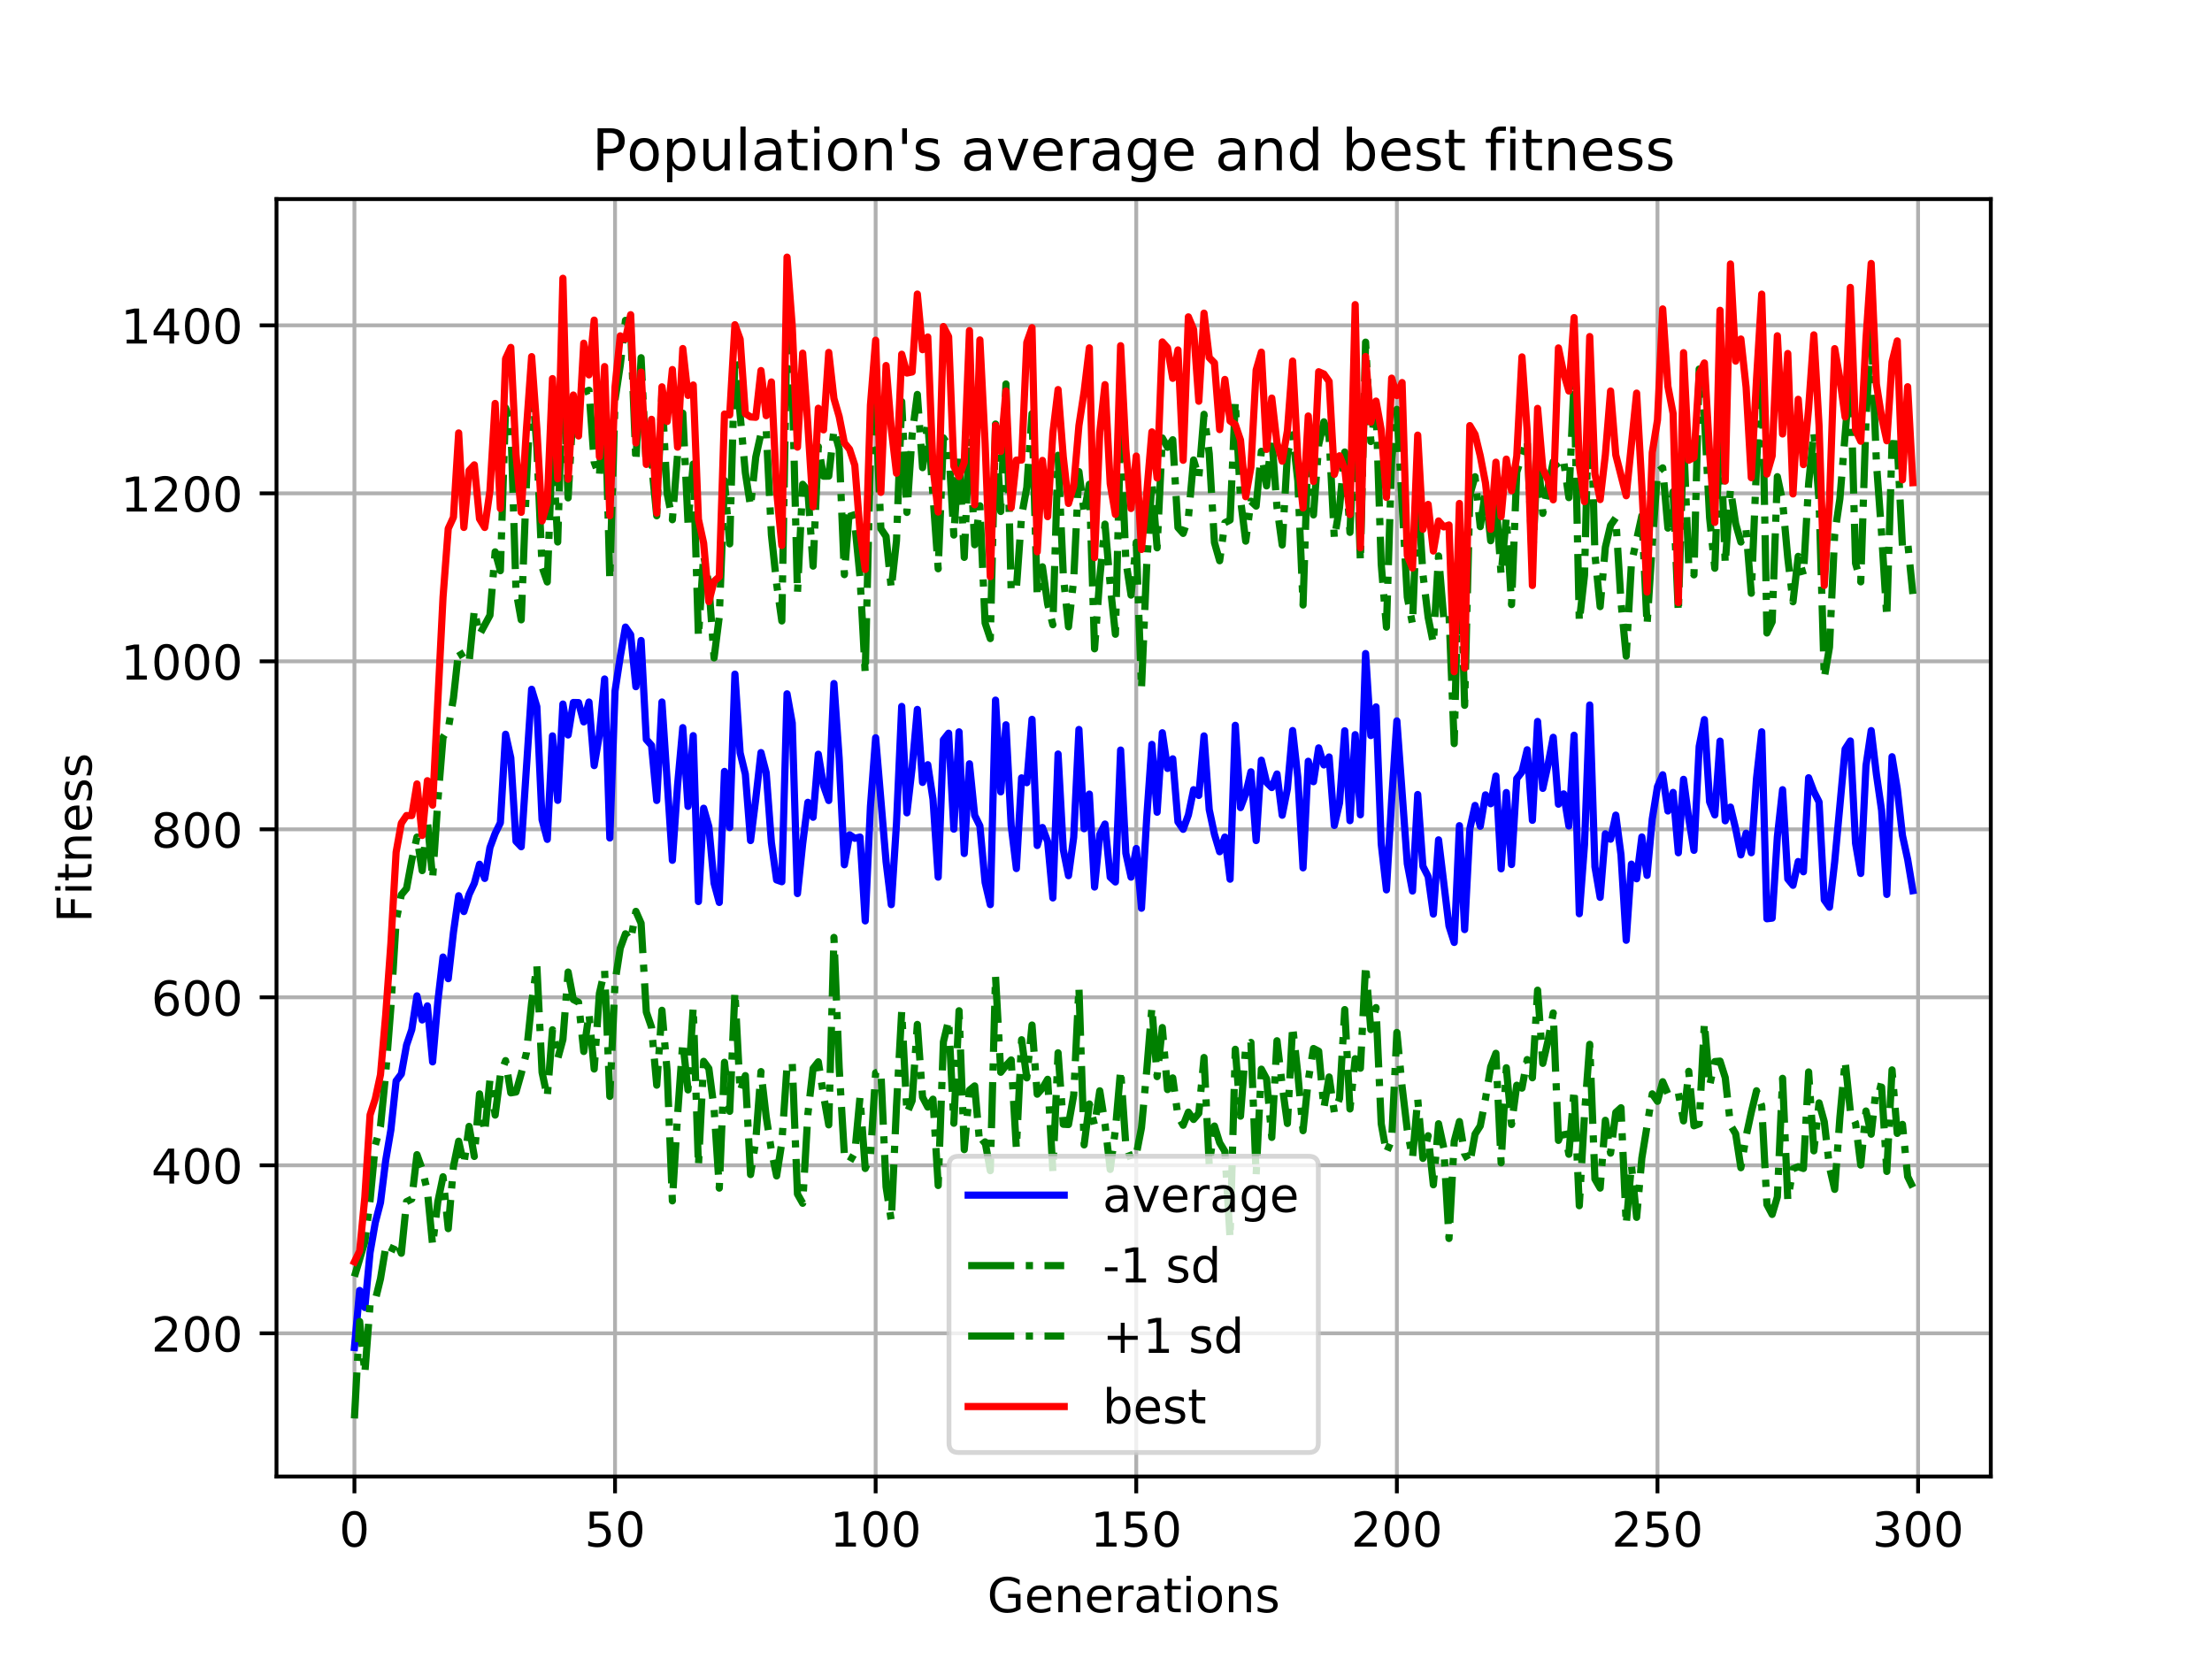 <?xml version="1.0" encoding="utf-8" standalone="no"?>
<!DOCTYPE svg PUBLIC "-//W3C//DTD SVG 1.1//EN"
  "http://www.w3.org/Graphics/SVG/1.1/DTD/svg11.dtd">
<!-- Created with matplotlib (https://matplotlib.org/) -->
<svg height="345.6pt" version="1.1" viewBox="0 0 460.8 345.6" width="460.8pt" xmlns="http://www.w3.org/2000/svg" xmlns:xlink="http://www.w3.org/1999/xlink">
 <defs>
  <style type="text/css">
*{stroke-linecap:butt;stroke-linejoin:round;}
  </style>
 </defs>
 <g id="figure_1">
  <g id="patch_1">
   <path d="M 0 345.6 
L 460.8 345.6 
L 460.8 0 
L 0 0 
z
" style="fill:#ffffff;"/>
  </g>
  <g id="axes_1">
   <g id="patch_2">
    <path d="M 57.6 307.584 
L 414.72 307.584 
L 414.72 41.472 
L 57.6 41.472 
z
" style="fill:#ffffff;"/>
   </g>
   <g id="matplotlib.axis_1">
    <g id="xtick_1">
     <g id="line2d_1">
      <path clip-path="url(#pff9d8c103c)" d="M 73.833 307.584 
L 73.833 41.472 
" style="fill:none;stroke:#b0b0b0;stroke-linecap:square;stroke-width:0.8;"/>
     </g>
     <g id="line2d_2">
      <defs>
       <path d="M 0 0 
L 0 3.5 
" id="mc7d0959e53" style="stroke:#000000;stroke-width:0.8;"/>
      </defs>
      <g>
       <use style="stroke:#000000;stroke-width:0.8;" x="73.833" xlink:href="#mc7d0959e53" y="307.584"/>
      </g>
     </g>
     <g id="text_1">
      <!-- 0 -->
      <defs>
       <path d="M 31.781 66.406 
Q 24.172 66.406 20.328 58.906 
Q 16.5 51.422 16.5 36.375 
Q 16.5 21.391 20.328 13.891 
Q 24.172 6.391 31.781 6.391 
Q 39.453 6.391 43.281 13.891 
Q 47.125 21.391 47.125 36.375 
Q 47.125 51.422 43.281 58.906 
Q 39.453 66.406 31.781 66.406 
z
M 31.781 74.219 
Q 44.047 74.219 50.516 64.516 
Q 56.984 54.828 56.984 36.375 
Q 56.984 17.969 50.516 8.266 
Q 44.047 -1.422 31.781 -1.422 
Q 19.531 -1.422 13.062 8.266 
Q 6.594 17.969 6.594 36.375 
Q 6.594 54.828 13.062 64.516 
Q 19.531 74.219 31.781 74.219 
z
" id="DejaVuSans-48"/>
      </defs>
      <g transform="translate(70.651 322.182)scale(0.1 -0.1)">
       <use xlink:href="#DejaVuSans-48"/>
      </g>
     </g>
    </g>
    <g id="xtick_2">
     <g id="line2d_3">
      <path clip-path="url(#pff9d8c103c)" d="M 128.123 307.584 
L 128.123 41.472 
" style="fill:none;stroke:#b0b0b0;stroke-linecap:square;stroke-width:0.8;"/>
     </g>
     <g id="line2d_4">
      <g>
       <use style="stroke:#000000;stroke-width:0.8;" x="128.123" xlink:href="#mc7d0959e53" y="307.584"/>
      </g>
     </g>
     <g id="text_2">
      <!-- 50 -->
      <defs>
       <path d="M 10.797 72.906 
L 49.516 72.906 
L 49.516 64.594 
L 19.828 64.594 
L 19.828 46.734 
Q 21.969 47.469 24.109 47.828 
Q 26.266 48.188 28.422 48.188 
Q 40.625 48.188 47.75 41.5 
Q 54.891 34.812 54.891 23.391 
Q 54.891 11.625 47.562 5.094 
Q 40.234 -1.422 26.906 -1.422 
Q 22.312 -1.422 17.547 -0.641 
Q 12.797 0.141 7.719 1.703 
L 7.719 11.625 
Q 12.109 9.234 16.797 8.062 
Q 21.484 6.891 26.703 6.891 
Q 35.156 6.891 40.078 11.328 
Q 45.016 15.766 45.016 23.391 
Q 45.016 31 40.078 35.438 
Q 35.156 39.891 26.703 39.891 
Q 22.75 39.891 18.812 39.016 
Q 14.891 38.141 10.797 36.281 
z
" id="DejaVuSans-53"/>
      </defs>
      <g transform="translate(121.76 322.182)scale(0.1 -0.1)">
       <use xlink:href="#DejaVuSans-53"/>
       <use x="63.623" xlink:href="#DejaVuSans-48"/>
      </g>
     </g>
    </g>
    <g id="xtick_3">
     <g id="line2d_5">
      <path clip-path="url(#pff9d8c103c)" d="M 182.413 307.584 
L 182.413 41.472 
" style="fill:none;stroke:#b0b0b0;stroke-linecap:square;stroke-width:0.8;"/>
     </g>
     <g id="line2d_6">
      <g>
       <use style="stroke:#000000;stroke-width:0.8;" x="182.413" xlink:href="#mc7d0959e53" y="307.584"/>
      </g>
     </g>
     <g id="text_3">
      <!-- 100 -->
      <defs>
       <path d="M 12.406 8.297 
L 28.516 8.297 
L 28.516 63.922 
L 10.984 60.406 
L 10.984 69.391 
L 28.422 72.906 
L 38.281 72.906 
L 38.281 8.297 
L 54.391 8.297 
L 54.391 0 
L 12.406 0 
z
" id="DejaVuSans-49"/>
      </defs>
      <g transform="translate(172.869 322.182)scale(0.1 -0.1)">
       <use xlink:href="#DejaVuSans-49"/>
       <use x="63.623" xlink:href="#DejaVuSans-48"/>
       <use x="127.246" xlink:href="#DejaVuSans-48"/>
      </g>
     </g>
    </g>
    <g id="xtick_4">
     <g id="line2d_7">
      <path clip-path="url(#pff9d8c103c)" d="M 236.703 307.584 
L 236.703 41.472 
" style="fill:none;stroke:#b0b0b0;stroke-linecap:square;stroke-width:0.8;"/>
     </g>
     <g id="line2d_8">
      <g>
       <use style="stroke:#000000;stroke-width:0.8;" x="236.703" xlink:href="#mc7d0959e53" y="307.584"/>
      </g>
     </g>
     <g id="text_4">
      <!-- 150 -->
      <g transform="translate(227.159 322.182)scale(0.1 -0.1)">
       <use xlink:href="#DejaVuSans-49"/>
       <use x="63.623" xlink:href="#DejaVuSans-53"/>
       <use x="127.246" xlink:href="#DejaVuSans-48"/>
      </g>
     </g>
    </g>
    <g id="xtick_5">
     <g id="line2d_9">
      <path clip-path="url(#pff9d8c103c)" d="M 290.993 307.584 
L 290.993 41.472 
" style="fill:none;stroke:#b0b0b0;stroke-linecap:square;stroke-width:0.8;"/>
     </g>
     <g id="line2d_10">
      <g>
       <use style="stroke:#000000;stroke-width:0.8;" x="290.993" xlink:href="#mc7d0959e53" y="307.584"/>
      </g>
     </g>
     <g id="text_5">
      <!-- 200 -->
      <defs>
       <path d="M 19.188 8.297 
L 53.609 8.297 
L 53.609 0 
L 7.328 0 
L 7.328 8.297 
Q 12.938 14.109 22.625 23.891 
Q 32.328 33.688 34.812 36.531 
Q 39.547 41.844 41.422 45.531 
Q 43.312 49.219 43.312 52.781 
Q 43.312 58.594 39.234 62.25 
Q 35.156 65.922 28.609 65.922 
Q 23.969 65.922 18.812 64.312 
Q 13.672 62.703 7.812 59.422 
L 7.812 69.391 
Q 13.766 71.781 18.938 73 
Q 24.125 74.219 28.422 74.219 
Q 39.75 74.219 46.484 68.547 
Q 53.219 62.891 53.219 53.422 
Q 53.219 48.922 51.531 44.891 
Q 49.859 40.875 45.406 35.406 
Q 44.188 33.984 37.641 27.219 
Q 31.109 20.453 19.188 8.297 
z
" id="DejaVuSans-50"/>
      </defs>
      <g transform="translate(281.449 322.182)scale(0.1 -0.1)">
       <use xlink:href="#DejaVuSans-50"/>
       <use x="63.623" xlink:href="#DejaVuSans-48"/>
       <use x="127.246" xlink:href="#DejaVuSans-48"/>
      </g>
     </g>
    </g>
    <g id="xtick_6">
     <g id="line2d_11">
      <path clip-path="url(#pff9d8c103c)" d="M 345.283 307.584 
L 345.283 41.472 
" style="fill:none;stroke:#b0b0b0;stroke-linecap:square;stroke-width:0.8;"/>
     </g>
     <g id="line2d_12">
      <g>
       <use style="stroke:#000000;stroke-width:0.8;" x="345.283" xlink:href="#mc7d0959e53" y="307.584"/>
      </g>
     </g>
     <g id="text_6">
      <!-- 250 -->
      <g transform="translate(335.739 322.182)scale(0.1 -0.1)">
       <use xlink:href="#DejaVuSans-50"/>
       <use x="63.623" xlink:href="#DejaVuSans-53"/>
       <use x="127.246" xlink:href="#DejaVuSans-48"/>
      </g>
     </g>
    </g>
    <g id="xtick_7">
     <g id="line2d_13">
      <path clip-path="url(#pff9d8c103c)" d="M 399.573 307.584 
L 399.573 41.472 
" style="fill:none;stroke:#b0b0b0;stroke-linecap:square;stroke-width:0.8;"/>
     </g>
     <g id="line2d_14">
      <g>
       <use style="stroke:#000000;stroke-width:0.8;" x="399.573" xlink:href="#mc7d0959e53" y="307.584"/>
      </g>
     </g>
     <g id="text_7">
      <!-- 300 -->
      <defs>
       <path d="M 40.578 39.312 
Q 47.656 37.797 51.625 33 
Q 55.609 28.219 55.609 21.188 
Q 55.609 10.406 48.188 4.484 
Q 40.766 -1.422 27.094 -1.422 
Q 22.516 -1.422 17.656 -0.516 
Q 12.797 0.391 7.625 2.203 
L 7.625 11.719 
Q 11.719 9.328 16.594 8.109 
Q 21.484 6.891 26.812 6.891 
Q 36.078 6.891 40.938 10.547 
Q 45.797 14.203 45.797 21.188 
Q 45.797 27.641 41.281 31.266 
Q 36.766 34.906 28.719 34.906 
L 20.219 34.906 
L 20.219 43.016 
L 29.109 43.016 
Q 36.375 43.016 40.234 45.922 
Q 44.094 48.828 44.094 54.297 
Q 44.094 59.906 40.109 62.906 
Q 36.141 65.922 28.719 65.922 
Q 24.656 65.922 20.016 65.031 
Q 15.375 64.156 9.812 62.312 
L 9.812 71.094 
Q 15.438 72.656 20.344 73.438 
Q 25.25 74.219 29.594 74.219 
Q 40.828 74.219 47.359 69.109 
Q 53.906 64.016 53.906 55.328 
Q 53.906 49.266 50.438 45.094 
Q 46.969 40.922 40.578 39.312 
z
" id="DejaVuSans-51"/>
      </defs>
      <g transform="translate(390.029 322.182)scale(0.1 -0.1)">
       <use xlink:href="#DejaVuSans-51"/>
       <use x="63.623" xlink:href="#DejaVuSans-48"/>
       <use x="127.246" xlink:href="#DejaVuSans-48"/>
      </g>
     </g>
    </g>
    <g id="text_8">
     <!-- Generations -->
     <defs>
      <path d="M 59.516 10.406 
L 59.516 29.984 
L 43.406 29.984 
L 43.406 38.094 
L 69.281 38.094 
L 69.281 6.781 
Q 63.578 2.734 56.688 0.656 
Q 49.812 -1.422 42 -1.422 
Q 24.906 -1.422 15.25 8.562 
Q 5.609 18.562 5.609 36.375 
Q 5.609 54.25 15.25 64.234 
Q 24.906 74.219 42 74.219 
Q 49.125 74.219 55.547 72.453 
Q 61.969 70.703 67.391 67.281 
L 67.391 56.781 
Q 61.922 61.422 55.766 63.766 
Q 49.609 66.109 42.828 66.109 
Q 29.438 66.109 22.719 58.641 
Q 16.016 51.172 16.016 36.375 
Q 16.016 21.625 22.719 14.156 
Q 29.438 6.688 42.828 6.688 
Q 48.047 6.688 52.141 7.594 
Q 56.25 8.5 59.516 10.406 
z
" id="DejaVuSans-71"/>
      <path d="M 56.203 29.594 
L 56.203 25.203 
L 14.891 25.203 
Q 15.484 15.922 20.484 11.062 
Q 25.484 6.203 34.422 6.203 
Q 39.594 6.203 44.453 7.469 
Q 49.312 8.734 54.109 11.281 
L 54.109 2.781 
Q 49.266 0.734 44.188 -0.344 
Q 39.109 -1.422 33.891 -1.422 
Q 20.797 -1.422 13.156 6.188 
Q 5.516 13.812 5.516 26.812 
Q 5.516 40.234 12.766 48.109 
Q 20.016 56 32.328 56 
Q 43.359 56 49.781 48.891 
Q 56.203 41.797 56.203 29.594 
z
M 47.219 32.234 
Q 47.125 39.594 43.094 43.984 
Q 39.062 48.391 32.422 48.391 
Q 24.906 48.391 20.391 44.141 
Q 15.875 39.891 15.188 32.172 
z
" id="DejaVuSans-101"/>
      <path d="M 54.891 33.016 
L 54.891 0 
L 45.906 0 
L 45.906 32.719 
Q 45.906 40.484 42.875 44.328 
Q 39.844 48.188 33.797 48.188 
Q 26.516 48.188 22.312 43.547 
Q 18.109 38.922 18.109 30.906 
L 18.109 0 
L 9.078 0 
L 9.078 54.688 
L 18.109 54.688 
L 18.109 46.188 
Q 21.344 51.125 25.703 53.562 
Q 30.078 56 35.797 56 
Q 45.219 56 50.047 50.172 
Q 54.891 44.344 54.891 33.016 
z
" id="DejaVuSans-110"/>
      <path d="M 41.109 46.297 
Q 39.594 47.172 37.812 47.578 
Q 36.031 48 33.891 48 
Q 26.266 48 22.188 43.047 
Q 18.109 38.094 18.109 28.812 
L 18.109 0 
L 9.078 0 
L 9.078 54.688 
L 18.109 54.688 
L 18.109 46.188 
Q 20.953 51.172 25.484 53.578 
Q 30.031 56 36.531 56 
Q 37.453 56 38.578 55.875 
Q 39.703 55.766 41.062 55.516 
z
" id="DejaVuSans-114"/>
      <path d="M 34.281 27.484 
Q 23.391 27.484 19.188 25 
Q 14.984 22.516 14.984 16.5 
Q 14.984 11.719 18.141 8.906 
Q 21.297 6.109 26.703 6.109 
Q 34.188 6.109 38.703 11.406 
Q 43.219 16.703 43.219 25.484 
L 43.219 27.484 
z
M 52.203 31.203 
L 52.203 0 
L 43.219 0 
L 43.219 8.297 
Q 40.141 3.328 35.547 0.953 
Q 30.953 -1.422 24.312 -1.422 
Q 15.922 -1.422 10.953 3.297 
Q 6 8.016 6 15.922 
Q 6 25.141 12.172 29.828 
Q 18.359 34.516 30.609 34.516 
L 43.219 34.516 
L 43.219 35.406 
Q 43.219 41.609 39.141 45 
Q 35.062 48.391 27.688 48.391 
Q 23 48.391 18.547 47.266 
Q 14.109 46.141 10.016 43.891 
L 10.016 52.203 
Q 14.938 54.109 19.578 55.047 
Q 24.219 56 28.609 56 
Q 40.484 56 46.344 49.844 
Q 52.203 43.703 52.203 31.203 
z
" id="DejaVuSans-97"/>
      <path d="M 18.312 70.219 
L 18.312 54.688 
L 36.812 54.688 
L 36.812 47.703 
L 18.312 47.703 
L 18.312 18.016 
Q 18.312 11.328 20.141 9.422 
Q 21.969 7.516 27.594 7.516 
L 36.812 7.516 
L 36.812 0 
L 27.594 0 
Q 17.188 0 13.234 3.875 
Q 9.281 7.766 9.281 18.016 
L 9.281 47.703 
L 2.688 47.703 
L 2.688 54.688 
L 9.281 54.688 
L 9.281 70.219 
z
" id="DejaVuSans-116"/>
      <path d="M 9.422 54.688 
L 18.406 54.688 
L 18.406 0 
L 9.422 0 
z
M 9.422 75.984 
L 18.406 75.984 
L 18.406 64.594 
L 9.422 64.594 
z
" id="DejaVuSans-105"/>
      <path d="M 30.609 48.391 
Q 23.391 48.391 19.188 42.75 
Q 14.984 37.109 14.984 27.297 
Q 14.984 17.484 19.156 11.844 
Q 23.344 6.203 30.609 6.203 
Q 37.797 6.203 41.984 11.859 
Q 46.188 17.531 46.188 27.297 
Q 46.188 37.016 41.984 42.703 
Q 37.797 48.391 30.609 48.391 
z
M 30.609 56 
Q 42.328 56 49.016 48.375 
Q 55.719 40.766 55.719 27.297 
Q 55.719 13.875 49.016 6.219 
Q 42.328 -1.422 30.609 -1.422 
Q 18.844 -1.422 12.172 6.219 
Q 5.516 13.875 5.516 27.297 
Q 5.516 40.766 12.172 48.375 
Q 18.844 56 30.609 56 
z
" id="DejaVuSans-111"/>
      <path d="M 44.281 53.078 
L 44.281 44.578 
Q 40.484 46.531 36.375 47.5 
Q 32.281 48.484 27.875 48.484 
Q 21.188 48.484 17.844 46.438 
Q 14.5 44.391 14.5 40.281 
Q 14.5 37.156 16.891 35.375 
Q 19.281 33.594 26.516 31.984 
L 29.594 31.297 
Q 39.156 29.25 43.188 25.516 
Q 47.219 21.781 47.219 15.094 
Q 47.219 7.469 41.188 3.016 
Q 35.156 -1.422 24.609 -1.422 
Q 20.219 -1.422 15.453 -0.562 
Q 10.688 0.297 5.422 2 
L 5.422 11.281 
Q 10.406 8.688 15.234 7.391 
Q 20.062 6.109 24.812 6.109 
Q 31.156 6.109 34.562 8.281 
Q 37.984 10.453 37.984 14.406 
Q 37.984 18.062 35.516 20.016 
Q 33.062 21.969 24.703 23.781 
L 21.578 24.516 
Q 13.234 26.266 9.516 29.906 
Q 5.812 33.547 5.812 39.891 
Q 5.812 47.609 11.281 51.797 
Q 16.75 56 26.812 56 
Q 31.781 56 36.172 55.266 
Q 40.578 54.547 44.281 53.078 
z
" id="DejaVuSans-115"/>
     </defs>
     <g transform="translate(205.662 335.861)scale(0.1 -0.1)">
      <use xlink:href="#DejaVuSans-71"/>
      <use x="77.49" xlink:href="#DejaVuSans-101"/>
      <use x="139.014" xlink:href="#DejaVuSans-110"/>
      <use x="202.393" xlink:href="#DejaVuSans-101"/>
      <use x="263.916" xlink:href="#DejaVuSans-114"/>
      <use x="305.029" xlink:href="#DejaVuSans-97"/>
      <use x="366.309" xlink:href="#DejaVuSans-116"/>
      <use x="405.518" xlink:href="#DejaVuSans-105"/>
      <use x="433.301" xlink:href="#DejaVuSans-111"/>
      <use x="494.482" xlink:href="#DejaVuSans-110"/>
      <use x="557.861" xlink:href="#DejaVuSans-115"/>
     </g>
    </g>
   </g>
   <g id="matplotlib.axis_2">
    <g id="ytick_1">
     <g id="line2d_15">
      <path clip-path="url(#pff9d8c103c)" d="M 57.6 277.755 
L 414.72 277.755 
" style="fill:none;stroke:#b0b0b0;stroke-linecap:square;stroke-width:0.8;"/>
     </g>
     <g id="line2d_16">
      <defs>
       <path d="M 0 0 
L -3.5 0 
" id="mbde13e5e5f" style="stroke:#000000;stroke-width:0.8;"/>
      </defs>
      <g>
       <use style="stroke:#000000;stroke-width:0.8;" x="57.6" xlink:href="#mbde13e5e5f" y="277.755"/>
      </g>
     </g>
     <g id="text_9">
      <!-- 200 -->
      <g transform="translate(31.512 281.554)scale(0.1 -0.1)">
       <use xlink:href="#DejaVuSans-50"/>
       <use x="63.623" xlink:href="#DejaVuSans-48"/>
       <use x="127.246" xlink:href="#DejaVuSans-48"/>
      </g>
     </g>
    </g>
    <g id="ytick_2">
     <g id="line2d_17">
      <path clip-path="url(#pff9d8c103c)" d="M 57.6 242.758 
L 414.72 242.758 
" style="fill:none;stroke:#b0b0b0;stroke-linecap:square;stroke-width:0.8;"/>
     </g>
     <g id="line2d_18">
      <g>
       <use style="stroke:#000000;stroke-width:0.8;" x="57.6" xlink:href="#mbde13e5e5f" y="242.758"/>
      </g>
     </g>
     <g id="text_10">
      <!-- 400 -->
      <defs>
       <path d="M 37.797 64.312 
L 12.891 25.391 
L 37.797 25.391 
z
M 35.203 72.906 
L 47.609 72.906 
L 47.609 25.391 
L 58.016 25.391 
L 58.016 17.188 
L 47.609 17.188 
L 47.609 0 
L 37.797 0 
L 37.797 17.188 
L 4.891 17.188 
L 4.891 26.703 
z
" id="DejaVuSans-52"/>
      </defs>
      <g transform="translate(31.512 246.557)scale(0.1 -0.1)">
       <use xlink:href="#DejaVuSans-52"/>
       <use x="63.623" xlink:href="#DejaVuSans-48"/>
       <use x="127.246" xlink:href="#DejaVuSans-48"/>
      </g>
     </g>
    </g>
    <g id="ytick_3">
     <g id="line2d_19">
      <path clip-path="url(#pff9d8c103c)" d="M 57.6 207.76 
L 414.72 207.76 
" style="fill:none;stroke:#b0b0b0;stroke-linecap:square;stroke-width:0.8;"/>
     </g>
     <g id="line2d_20">
      <g>
       <use style="stroke:#000000;stroke-width:0.8;" x="57.6" xlink:href="#mbde13e5e5f" y="207.76"/>
      </g>
     </g>
     <g id="text_11">
      <!-- 600 -->
      <defs>
       <path d="M 33.016 40.375 
Q 26.375 40.375 22.484 35.828 
Q 18.609 31.297 18.609 23.391 
Q 18.609 15.531 22.484 10.953 
Q 26.375 6.391 33.016 6.391 
Q 39.656 6.391 43.531 10.953 
Q 47.406 15.531 47.406 23.391 
Q 47.406 31.297 43.531 35.828 
Q 39.656 40.375 33.016 40.375 
z
M 52.594 71.297 
L 52.594 62.312 
Q 48.875 64.062 45.094 64.984 
Q 41.312 65.922 37.594 65.922 
Q 27.828 65.922 22.672 59.328 
Q 17.531 52.734 16.797 39.406 
Q 19.672 43.656 24.016 45.922 
Q 28.375 48.188 33.594 48.188 
Q 44.578 48.188 50.953 41.516 
Q 57.328 34.859 57.328 23.391 
Q 57.328 12.156 50.688 5.359 
Q 44.047 -1.422 33.016 -1.422 
Q 20.359 -1.422 13.672 8.266 
Q 6.984 17.969 6.984 36.375 
Q 6.984 53.656 15.188 63.938 
Q 23.391 74.219 37.203 74.219 
Q 40.922 74.219 44.703 73.484 
Q 48.484 72.75 52.594 71.297 
z
" id="DejaVuSans-54"/>
      </defs>
      <g transform="translate(31.512 211.559)scale(0.1 -0.1)">
       <use xlink:href="#DejaVuSans-54"/>
       <use x="63.623" xlink:href="#DejaVuSans-48"/>
       <use x="127.246" xlink:href="#DejaVuSans-48"/>
      </g>
     </g>
    </g>
    <g id="ytick_4">
     <g id="line2d_21">
      <path clip-path="url(#pff9d8c103c)" d="M 57.6 172.763 
L 414.72 172.763 
" style="fill:none;stroke:#b0b0b0;stroke-linecap:square;stroke-width:0.8;"/>
     </g>
     <g id="line2d_22">
      <g>
       <use style="stroke:#000000;stroke-width:0.8;" x="57.6" xlink:href="#mbde13e5e5f" y="172.763"/>
      </g>
     </g>
     <g id="text_12">
      <!-- 800 -->
      <defs>
       <path d="M 31.781 34.625 
Q 24.75 34.625 20.719 30.859 
Q 16.703 27.094 16.703 20.516 
Q 16.703 13.922 20.719 10.156 
Q 24.75 6.391 31.781 6.391 
Q 38.812 6.391 42.859 10.172 
Q 46.922 13.969 46.922 20.516 
Q 46.922 27.094 42.891 30.859 
Q 38.875 34.625 31.781 34.625 
z
M 21.922 38.812 
Q 15.578 40.375 12.031 44.719 
Q 8.5 49.078 8.5 55.328 
Q 8.5 64.062 14.719 69.141 
Q 20.953 74.219 31.781 74.219 
Q 42.672 74.219 48.875 69.141 
Q 55.078 64.062 55.078 55.328 
Q 55.078 49.078 51.531 44.719 
Q 48 40.375 41.703 38.812 
Q 48.828 37.156 52.797 32.312 
Q 56.781 27.484 56.781 20.516 
Q 56.781 9.906 50.312 4.234 
Q 43.844 -1.422 31.781 -1.422 
Q 19.734 -1.422 13.25 4.234 
Q 6.781 9.906 6.781 20.516 
Q 6.781 27.484 10.781 32.312 
Q 14.797 37.156 21.922 38.812 
z
M 18.312 54.391 
Q 18.312 48.734 21.844 45.562 
Q 25.391 42.391 31.781 42.391 
Q 38.141 42.391 41.719 45.562 
Q 45.312 48.734 45.312 54.391 
Q 45.312 60.062 41.719 63.234 
Q 38.141 66.406 31.781 66.406 
Q 25.391 66.406 21.844 63.234 
Q 18.312 60.062 18.312 54.391 
z
" id="DejaVuSans-56"/>
      </defs>
      <g transform="translate(31.512 176.562)scale(0.1 -0.1)">
       <use xlink:href="#DejaVuSans-56"/>
       <use x="63.623" xlink:href="#DejaVuSans-48"/>
       <use x="127.246" xlink:href="#DejaVuSans-48"/>
      </g>
     </g>
    </g>
    <g id="ytick_5">
     <g id="line2d_23">
      <path clip-path="url(#pff9d8c103c)" d="M 57.6 137.766 
L 414.72 137.766 
" style="fill:none;stroke:#b0b0b0;stroke-linecap:square;stroke-width:0.8;"/>
     </g>
     <g id="line2d_24">
      <g>
       <use style="stroke:#000000;stroke-width:0.8;" x="57.6" xlink:href="#mbde13e5e5f" y="137.766"/>
      </g>
     </g>
     <g id="text_13">
      <!-- 1000 -->
      <g transform="translate(25.15 141.565)scale(0.1 -0.1)">
       <use xlink:href="#DejaVuSans-49"/>
       <use x="63.623" xlink:href="#DejaVuSans-48"/>
       <use x="127.246" xlink:href="#DejaVuSans-48"/>
       <use x="190.869" xlink:href="#DejaVuSans-48"/>
      </g>
     </g>
    </g>
    <g id="ytick_6">
     <g id="line2d_25">
      <path clip-path="url(#pff9d8c103c)" d="M 57.6 102.768 
L 414.72 102.768 
" style="fill:none;stroke:#b0b0b0;stroke-linecap:square;stroke-width:0.8;"/>
     </g>
     <g id="line2d_26">
      <g>
       <use style="stroke:#000000;stroke-width:0.8;" x="57.6" xlink:href="#mbde13e5e5f" y="102.768"/>
      </g>
     </g>
     <g id="text_14">
      <!-- 1200 -->
      <g transform="translate(25.15 106.567)scale(0.1 -0.1)">
       <use xlink:href="#DejaVuSans-49"/>
       <use x="63.623" xlink:href="#DejaVuSans-50"/>
       <use x="127.246" xlink:href="#DejaVuSans-48"/>
       <use x="190.869" xlink:href="#DejaVuSans-48"/>
      </g>
     </g>
    </g>
    <g id="ytick_7">
     <g id="line2d_27">
      <path clip-path="url(#pff9d8c103c)" d="M 57.6 67.771 
L 414.72 67.771 
" style="fill:none;stroke:#b0b0b0;stroke-linecap:square;stroke-width:0.8;"/>
     </g>
     <g id="line2d_28">
      <g>
       <use style="stroke:#000000;stroke-width:0.8;" x="57.6" xlink:href="#mbde13e5e5f" y="67.771"/>
      </g>
     </g>
     <g id="text_15">
      <!-- 1400 -->
      <g transform="translate(25.15 71.57)scale(0.1 -0.1)">
       <use xlink:href="#DejaVuSans-49"/>
       <use x="63.623" xlink:href="#DejaVuSans-52"/>
       <use x="127.246" xlink:href="#DejaVuSans-48"/>
       <use x="190.869" xlink:href="#DejaVuSans-48"/>
      </g>
     </g>
    </g>
    <g id="text_16">
     <!-- Fitness -->
     <defs>
      <path d="M 9.812 72.906 
L 51.703 72.906 
L 51.703 64.594 
L 19.672 64.594 
L 19.672 43.109 
L 48.578 43.109 
L 48.578 34.812 
L 19.672 34.812 
L 19.672 0 
L 9.812 0 
z
" id="DejaVuSans-70"/>
     </defs>
     <g transform="translate(19.07 192.202)rotate(-90)scale(0.1 -0.1)">
      <use xlink:href="#DejaVuSans-70"/>
      <use x="57.41" xlink:href="#DejaVuSans-105"/>
      <use x="85.193" xlink:href="#DejaVuSans-116"/>
      <use x="124.402" xlink:href="#DejaVuSans-110"/>
      <use x="187.781" xlink:href="#DejaVuSans-101"/>
      <use x="249.305" xlink:href="#DejaVuSans-115"/>
      <use x="301.404" xlink:href="#DejaVuSans-115"/>
     </g>
    </g>
   </g>
   <g id="line2d_29">
    <path clip-path="url(#pff9d8c103c)" d="M 73.833 280.712 
L 74.919 268.826 
L 76.004 272.384 
L 77.09 260.936 
L 78.176 254.697 
L 79.262 250.521 
L 80.348 241.748 
L 81.433 235.343 
L 82.519 225.177 
L 83.605 223.734 
L 84.691 217.705 
L 85.777 214.498 
L 86.862 207.456 
L 87.948 212.474 
L 89.034 209.543 
L 90.12 221.211 
L 91.206 208.626 
L 92.291 199.37 
L 93.377 203.879 
L 94.463 194.21 
L 95.549 186.594 
L 96.635 189.89 
L 97.72 186.329 
L 98.806 184.018 
L 99.892 180.04 
L 100.978 182.992 
L 102.064 176.56 
L 103.149 173.626 
L 104.235 171.405 
L 105.321 152.957 
L 106.407 157.862 
L 107.493 175.255 
L 108.578 176.393 
L 110.75 143.591 
L 111.836 147.202 
L 112.922 170.753 
L 114.007 174.858 
L 115.093 153.297 
L 116.179 166.729 
L 117.265 146.666 
L 118.351 153.108 
L 119.436 146.343 
L 120.522 146.365 
L 121.608 150.388 
L 122.694 146.246 
L 123.78 159.486 
L 124.865 153.093 
L 125.951 141.448 
L 127.037 174.569 
L 128.123 143.928 
L 129.209 136.808 
L 130.294 130.631 
L 131.38 132.232 
L 132.466 143.052 
L 133.552 133.426 
L 134.638 154.05 
L 135.723 155.267 
L 136.809 166.754 
L 137.895 146.241 
L 140.067 179.215 
L 141.152 163.518 
L 142.238 151.581 
L 143.324 167.987 
L 144.41 153.248 
L 145.496 187.804 
L 146.581 168.373 
L 147.667 172.194 
L 148.753 183.98 
L 149.839 187.993 
L 150.925 160.702 
L 152.01 172.403 
L 153.096 140.432 
L 154.182 156.817 
L 155.268 161.272 
L 156.354 175.102 
L 157.439 166.432 
L 158.525 156.778 
L 159.611 160.982 
L 160.697 175.53 
L 161.783 183.304 
L 162.868 183.682 
L 163.954 144.538 
L 165.04 150.617 
L 166.126 186.149 
L 167.212 175.776 
L 168.297 167.136 
L 169.383 170.253 
L 170.469 157.117 
L 171.555 163.673 
L 172.641 166.762 
L 173.726 142.396 
L 174.812 157.96 
L 175.898 180.141 
L 176.984 173.904 
L 178.07 174.637 
L 179.155 174.372 
L 180.241 191.839 
L 181.327 168.021 
L 182.413 153.695 
L 184.584 179.498 
L 185.67 188.455 
L 186.756 171.529 
L 187.842 147.163 
L 188.928 169.33 
L 190.013 159.94 
L 191.099 147.788 
L 192.185 162.989 
L 193.271 159.301 
L 194.357 166.474 
L 195.442 182.723 
L 196.528 154.129 
L 197.614 152.743 
L 198.7 172.728 
L 199.786 152.455 
L 200.871 177.798 
L 201.957 159.113 
L 203.043 169.85 
L 204.129 172.047 
L 205.215 183.827 
L 206.3 188.449 
L 207.386 145.849 
L 208.472 164.962 
L 209.558 150.988 
L 210.644 171.957 
L 211.729 180.932 
L 212.815 162.044 
L 213.901 163.049 
L 214.987 149.852 
L 216.073 176.129 
L 217.158 172.383 
L 218.244 175.329 
L 219.33 187.055 
L 220.416 157.079 
L 221.502 177.01 
L 222.587 182.422 
L 223.673 174.408 
L 224.759 151.966 
L 225.845 172.64 
L 226.931 165.426 
L 228.016 184.785 
L 229.102 173.817 
L 230.188 171.665 
L 231.274 182.732 
L 232.36 183.73 
L 233.445 156.25 
L 234.531 177.724 
L 235.617 182.725 
L 236.703 176.757 
L 237.789 189.203 
L 238.875 170.471 
L 239.96 155.069 
L 241.046 169.201 
L 242.132 152.649 
L 243.218 160.08 
L 244.304 158.079 
L 245.389 171.194 
L 246.475 172.764 
L 247.561 169.77 
L 248.647 164.511 
L 249.733 165.706 
L 250.818 153.304 
L 251.904 168.653 
L 252.99 173.794 
L 254.076 177.433 
L 255.162 174.371 
L 256.247 183.151 
L 257.333 151.096 
L 258.419 168.244 
L 259.505 165.361 
L 260.591 160.781 
L 261.676 175.103 
L 262.762 158.369 
L 263.848 162.982 
L 264.934 164.064 
L 266.02 161.238 
L 267.105 169.828 
L 268.191 164.329 
L 269.277 152.188 
L 270.363 161.963 
L 271.449 180.787 
L 272.534 158.584 
L 273.62 162.842 
L 274.706 155.8 
L 275.792 159.351 
L 276.878 157.689 
L 277.963 171.953 
L 279.049 167.274 
L 280.135 152.238 
L 281.221 170.959 
L 282.307 153.043 
L 283.392 169.736 
L 284.478 136.147 
L 285.564 153.23 
L 286.65 147.257 
L 287.736 175.82 
L 288.821 185.376 
L 289.907 166.628 
L 290.993 150.179 
L 293.165 179.922 
L 294.25 185.619 
L 295.336 165.509 
L 296.422 180.468 
L 297.508 182.594 
L 298.594 190.42 
L 299.679 174.957 
L 301.851 192.899 
L 302.937 196.324 
L 304.023 172.002 
L 305.108 193.648 
L 306.194 172.677 
L 307.28 167.787 
L 308.366 172.126 
L 309.452 165.584 
L 310.537 167.439 
L 311.623 161.661 
L 312.709 180.992 
L 313.795 165.103 
L 314.881 180.097 
L 315.966 162.204 
L 317.052 160.795 
L 318.138 156.192 
L 319.224 170.886 
L 320.31 150.293 
L 321.395 164.234 
L 322.481 159.31 
L 323.567 153.595 
L 324.653 167.528 
L 325.739 165.382 
L 326.824 172.061 
L 327.91 153.165 
L 328.996 190.348 
L 330.082 175.972 
L 331.168 146.859 
L 332.253 180.563 
L 333.339 186.937 
L 334.425 173.685 
L 335.511 174.822 
L 336.597 169.807 
L 337.682 178.066 
L 338.768 195.876 
L 339.854 180.017 
L 340.94 183.066 
L 342.026 174.353 
L 343.111 182.352 
L 344.197 170.608 
L 345.283 163.88 
L 346.369 161.401 
L 347.455 168.945 
L 348.54 165.078 
L 349.626 177.648 
L 350.712 162.353 
L 351.798 170.478 
L 352.884 177.138 
L 353.969 155.504 
L 355.055 149.904 
L 356.141 167.032 
L 357.227 169.762 
L 358.313 154.389 
L 359.398 170.986 
L 360.484 168.132 
L 361.57 172.647 
L 362.656 178.088 
L 363.742 173.575 
L 364.827 177.641 
L 365.913 162.156 
L 366.999 152.449 
L 368.085 191.398 
L 369.171 191.263 
L 370.256 174.316 
L 371.342 164.51 
L 372.428 183.097 
L 373.514 184.428 
L 374.6 179.471 
L 375.685 181.607 
L 376.771 162.022 
L 377.857 164.901 
L 378.943 167.058 
L 380.029 187.462 
L 381.114 188.987 
L 382.2 179.52 
L 384.372 156.047 
L 385.458 154.355 
L 386.543 175.656 
L 387.629 181.959 
L 388.715 159.525 
L 389.801 152.199 
L 390.887 161.288 
L 391.972 168.829 
L 393.058 186.324 
L 394.144 157.64 
L 395.23 164.288 
L 396.316 174.056 
L 397.401 179.037 
L 398.487 185.541 
L 398.487 185.541 
" style="fill:none;stroke:#0000ff;stroke-linecap:square;stroke-width:1.5;"/>
   </g>
   <g id="line2d_30">
    <path clip-path="url(#pff9d8c103c)" d="M 73.833 295.488 
L 74.919 275.295 
L 76.004 286.088 
L 77.09 271.762 
L 78.176 270.842 
L 79.262 266.396 
L 80.348 259.833 
L 81.433 260.887 
L 82.519 258.529 
L 83.605 261.08 
L 84.691 250.323 
L 85.777 249.784 
L 86.862 240.536 
L 87.948 243.583 
L 89.034 248.104 
L 90.12 259.377 
L 91.206 250.347 
L 92.291 245.14 
L 93.377 255.947 
L 94.463 242.981 
L 95.549 237.732 
L 96.635 242.556 
L 97.72 234.647 
L 98.806 240.905 
L 99.892 227.878 
L 100.978 235.882 
L 102.064 224.944 
L 103.149 232.292 
L 104.235 223.927 
L 105.321 220.945 
L 106.407 227.663 
L 107.493 227.484 
L 108.578 223.664 
L 109.664 219.359 
L 110.75 208.884 
L 111.836 201.166 
L 112.922 223.384 
L 114.007 228.482 
L 115.093 214.518 
L 116.179 220.552 
L 117.265 216.552 
L 118.351 202.496 
L 119.436 208.224 
L 120.522 208.781 
L 121.608 219.043 
L 122.694 211.191 
L 123.78 222.694 
L 124.865 206.956 
L 125.951 202.174 
L 127.037 228.397 
L 128.123 204.547 
L 129.209 197.524 
L 130.294 194.525 
L 131.38 195.854 
L 132.466 189.853 
L 133.552 192.329 
L 134.638 210.816 
L 135.723 213.996 
L 136.809 226.062 
L 137.895 210.462 
L 138.981 223.201 
L 140.067 250.162 
L 141.152 232.295 
L 142.238 217.083 
L 143.324 227.053 
L 144.41 209.824 
L 145.496 242.907 
L 146.581 221.097 
L 147.667 222.596 
L 148.753 230.912 
L 149.839 247.507 
L 150.925 221.29 
L 152.01 231.51 
L 153.096 206.58 
L 154.182 227.394 
L 155.268 224.069 
L 156.354 244.679 
L 157.439 237.649 
L 158.525 223.234 
L 159.611 232.61 
L 160.697 239.662 
L 161.783 244.967 
L 162.868 238.008 
L 163.954 222.087 
L 165.04 221.435 
L 166.126 248.732 
L 167.212 250.662 
L 168.297 232.057 
L 169.383 222.577 
L 170.469 221.192 
L 171.555 228.145 
L 172.641 234.333 
L 173.726 195.283 
L 174.812 222.38 
L 175.898 240.575 
L 176.984 242.056 
L 178.07 240.146 
L 179.155 228.554 
L 180.241 243.413 
L 181.327 240.881 
L 182.413 223.489 
L 183.499 223.035 
L 184.584 247.243 
L 185.67 254.288 
L 186.756 230.423 
L 187.842 210.666 
L 188.928 231.916 
L 190.013 229.311 
L 191.099 213.407 
L 192.185 228.553 
L 193.271 230.626 
L 194.357 228.978 
L 195.442 246.961 
L 196.528 217.039 
L 197.614 212.542 
L 198.7 233.996 
L 199.786 210.558 
L 200.871 239.487 
L 201.957 227.1 
L 203.043 226.217 
L 204.129 238.727 
L 205.215 237.871 
L 206.3 243.869 
L 207.386 203.362 
L 208.472 223.374 
L 209.558 221.986 
L 210.644 220.806 
L 211.729 239.253 
L 212.815 216.599 
L 213.901 224.542 
L 214.987 213.533 
L 216.073 227.939 
L 217.158 226.689 
L 218.244 224.838 
L 219.33 243.968 
L 220.416 219.317 
L 221.502 234.203 
L 222.587 234.264 
L 223.673 228.124 
L 224.759 205.689 
L 225.845 238.503 
L 226.931 229.974 
L 228.016 234.407 
L 229.102 227.235 
L 230.188 234.144 
L 231.274 243.612 
L 232.36 235.333 
L 233.445 222.893 
L 234.531 238.634 
L 235.617 241.477 
L 236.703 240.533 
L 237.789 234.939 
L 238.875 223.123 
L 239.96 209.865 
L 241.046 224.276 
L 242.132 214.057 
L 243.218 226.979 
L 244.304 224.548 
L 245.389 232.492 
L 246.475 234.41 
L 247.561 231.679 
L 248.647 233.203 
L 249.733 231.908 
L 250.818 220.3 
L 251.904 242.786 
L 252.99 234.572 
L 254.076 238.051 
L 255.162 239.848 
L 256.247 257.968 
L 257.333 218.584 
L 258.419 232.52 
L 259.505 217.99 
L 260.591 217.153 
L 261.676 244.774 
L 262.762 222.724 
L 263.848 224.743 
L 264.934 236.946 
L 266.02 216.807 
L 267.105 226.127 
L 268.191 234.04 
L 269.277 213.791 
L 270.363 223.755 
L 271.449 235.544 
L 272.534 225.02 
L 273.62 218.422 
L 274.706 218.984 
L 275.792 230.828 
L 276.878 224.352 
L 277.963 231.71 
L 279.049 228.836 
L 280.135 210.314 
L 281.221 231.015 
L 282.307 220.549 
L 283.392 222.531 
L 284.478 201.019 
L 285.564 214.484 
L 286.65 209.899 
L 287.736 234.108 
L 288.821 240.105 
L 289.907 237.521 
L 290.993 215.078 
L 292.079 226.332 
L 293.165 235.434 
L 294.25 241.222 
L 295.336 228.965 
L 296.422 241.31 
L 297.508 236.589 
L 298.594 246.814 
L 299.679 234.098 
L 300.765 239.133 
L 301.851 257.996 
L 302.937 237.746 
L 304.023 233.641 
L 305.108 240.364 
L 306.194 242.282 
L 307.28 236.262 
L 308.366 234.544 
L 309.452 228.909 
L 310.537 222.234 
L 311.623 219.42 
L 312.709 242.232 
L 313.795 222.431 
L 314.881 234.253 
L 315.966 226.071 
L 317.052 226.678 
L 318.138 220.73 
L 319.224 224.525 
L 320.31 206.273 
L 321.395 221.52 
L 322.481 216.799 
L 323.567 211.015 
L 324.653 237.567 
L 325.739 234.701 
L 326.824 240.455 
L 327.91 226.958 
L 328.996 251.173 
L 330.082 232.112 
L 331.168 217.551 
L 332.253 245.612 
L 333.339 247.503 
L 334.425 233.378 
L 335.511 240.222 
L 336.597 231.747 
L 337.682 230.764 
L 338.768 255.063 
L 339.854 242.69 
L 340.94 253.596 
L 342.026 241.252 
L 344.197 227.869 
L 345.283 229.42 
L 346.369 225.34 
L 347.455 227.878 
L 348.54 227.712 
L 349.626 227.663 
L 350.712 233.503 
L 351.798 223.175 
L 352.884 234.523 
L 353.969 234.121 
L 355.055 213.078 
L 356.141 226.205 
L 357.227 221.145 
L 358.313 221.049 
L 359.398 224.496 
L 360.484 234.369 
L 361.57 236.183 
L 362.656 243.256 
L 363.742 236.74 
L 364.827 231.697 
L 365.913 227.228 
L 366.999 230.392 
L 368.085 250.932 
L 369.171 252.985 
L 370.256 249.333 
L 371.342 224.638 
L 372.428 249.926 
L 373.514 243.492 
L 374.6 243.043 
L 375.685 243.417 
L 376.771 223.304 
L 377.857 239.742 
L 378.943 229.748 
L 380.029 233.689 
L 381.114 243.133 
L 382.2 247.77 
L 383.286 232.76 
L 384.372 221.017 
L 385.458 231.471 
L 386.543 233.972 
L 387.629 242.705 
L 388.715 231.444 
L 389.801 236.272 
L 390.887 226.217 
L 391.972 226.472 
L 393.058 244.029 
L 394.144 222.88 
L 395.23 236.105 
L 396.316 234.227 
L 397.401 245.098 
L 398.487 247.345 
L 398.487 247.345 
" style="fill:none;stroke:#008000;stroke-dasharray:9.6,2.4,1.5,2.4;stroke-dashoffset:0;stroke-width:1.5;"/>
   </g>
   <g id="line2d_31">
    <path clip-path="url(#pff9d8c103c)" d="M 73.833 265.936 
L 76.004 258.68 
L 77.09 250.11 
L 78.176 238.551 
L 79.262 234.645 
L 80.348 223.664 
L 81.433 209.799 
L 82.519 191.825 
L 83.605 186.388 
L 84.691 185.087 
L 85.777 179.213 
L 86.862 174.376 
L 87.948 181.366 
L 89.034 170.982 
L 90.12 183.044 
L 91.206 166.904 
L 92.291 153.6 
L 93.377 151.811 
L 94.463 145.439 
L 95.549 135.456 
L 96.635 137.223 
L 97.72 138.011 
L 98.806 127.131 
L 99.892 132.203 
L 102.064 128.175 
L 103.149 114.961 
L 104.235 118.884 
L 105.321 84.968 
L 106.407 88.062 
L 107.493 123.026 
L 108.578 129.121 
L 109.664 100.778 
L 110.75 78.298 
L 111.836 93.238 
L 112.922 118.121 
L 114.007 121.233 
L 115.093 92.075 
L 116.179 112.906 
L 117.265 76.779 
L 118.351 103.719 
L 119.436 84.463 
L 120.522 83.949 
L 121.608 81.733 
L 122.694 81.3 
L 123.78 96.279 
L 124.865 99.23 
L 125.951 80.723 
L 127.037 120.741 
L 128.123 83.309 
L 129.209 76.092 
L 130.294 66.736 
L 131.38 68.61 
L 132.466 96.25 
L 133.552 74.523 
L 134.638 97.284 
L 135.723 96.538 
L 136.809 107.445 
L 137.895 82.021 
L 138.981 102.829 
L 140.067 108.269 
L 141.152 94.741 
L 142.238 86.078 
L 143.324 108.921 
L 144.41 96.672 
L 145.496 132.702 
L 146.581 115.649 
L 147.667 121.793 
L 148.753 137.049 
L 149.839 128.478 
L 150.925 100.115 
L 152.01 113.297 
L 153.096 74.285 
L 155.268 98.476 
L 156.354 105.525 
L 157.439 95.214 
L 158.525 90.322 
L 159.611 89.354 
L 160.697 111.397 
L 161.783 121.64 
L 162.868 129.357 
L 163.954 66.989 
L 165.04 79.799 
L 166.126 123.565 
L 167.212 100.891 
L 168.297 102.214 
L 169.383 117.929 
L 170.469 93.041 
L 171.555 99.202 
L 172.641 99.19 
L 173.726 89.508 
L 174.812 93.539 
L 175.898 119.708 
L 176.984 105.752 
L 178.07 109.129 
L 179.155 120.191 
L 180.241 140.264 
L 181.327 95.161 
L 182.413 83.9 
L 183.499 110.148 
L 184.584 111.754 
L 185.67 122.621 
L 186.756 112.635 
L 187.842 83.66 
L 188.928 106.744 
L 190.013 90.569 
L 191.099 82.17 
L 192.185 97.424 
L 193.271 87.975 
L 195.442 118.485 
L 196.528 91.219 
L 197.614 92.944 
L 198.7 111.46 
L 199.786 94.351 
L 200.871 116.108 
L 201.957 91.125 
L 203.043 113.483 
L 204.129 105.367 
L 205.215 129.783 
L 206.3 133.029 
L 207.386 88.337 
L 208.472 106.549 
L 209.558 79.991 
L 210.644 123.108 
L 211.729 122.612 
L 212.815 107.489 
L 213.901 101.556 
L 214.987 86.171 
L 216.073 124.318 
L 217.158 118.077 
L 218.244 125.82 
L 219.33 130.142 
L 220.416 94.841 
L 221.502 119.816 
L 222.587 130.58 
L 223.673 120.692 
L 224.759 98.243 
L 225.845 106.777 
L 226.931 100.879 
L 228.016 135.163 
L 229.102 120.398 
L 230.188 109.185 
L 231.274 121.852 
L 232.36 132.127 
L 233.445 89.607 
L 234.531 116.814 
L 235.617 123.973 
L 236.703 112.98 
L 237.789 143.467 
L 238.875 117.819 
L 239.96 100.273 
L 241.046 114.126 
L 242.132 91.241 
L 243.218 93.18 
L 244.304 91.611 
L 245.389 109.895 
L 246.475 111.118 
L 247.561 107.86 
L 248.647 95.818 
L 249.733 99.503 
L 250.818 86.308 
L 251.904 94.521 
L 252.99 113.017 
L 254.076 116.815 
L 255.162 108.895 
L 256.247 108.333 
L 257.333 83.608 
L 258.419 103.967 
L 259.505 112.731 
L 260.591 104.408 
L 261.676 105.432 
L 262.762 94.014 
L 263.848 101.222 
L 264.934 91.182 
L 266.02 105.669 
L 267.105 113.53 
L 268.191 94.618 
L 269.277 90.586 
L 270.363 100.172 
L 271.449 126.031 
L 272.534 92.147 
L 273.62 107.261 
L 274.706 92.616 
L 275.792 87.873 
L 276.878 91.026 
L 277.963 112.195 
L 279.049 105.711 
L 280.135 94.161 
L 281.221 110.902 
L 282.307 85.536 
L 283.392 116.941 
L 284.478 71.275 
L 285.564 91.976 
L 286.65 84.614 
L 287.736 117.531 
L 288.821 130.646 
L 289.907 95.736 
L 290.993 85.28 
L 293.165 124.411 
L 294.25 130.015 
L 295.336 102.053 
L 296.422 119.627 
L 297.508 128.6 
L 298.594 134.027 
L 299.679 115.815 
L 300.765 128.886 
L 301.851 127.803 
L 302.937 154.902 
L 304.023 110.362 
L 305.108 146.932 
L 306.194 103.072 
L 307.28 99.312 
L 308.366 109.708 
L 309.452 102.259 
L 310.537 112.645 
L 311.623 103.902 
L 312.709 119.752 
L 313.795 107.775 
L 314.881 125.941 
L 315.966 98.338 
L 318.138 91.655 
L 319.224 117.248 
L 320.31 94.313 
L 321.395 106.949 
L 323.567 96.176 
L 324.653 97.49 
L 325.739 96.063 
L 326.824 103.667 
L 327.91 79.373 
L 328.996 129.523 
L 330.082 119.832 
L 331.168 76.167 
L 332.253 115.513 
L 333.339 126.372 
L 334.425 113.992 
L 335.511 109.422 
L 336.597 107.868 
L 337.682 125.368 
L 338.768 136.688 
L 339.854 117.345 
L 342.026 107.453 
L 343.111 130.195 
L 344.197 113.348 
L 345.283 98.339 
L 346.369 97.462 
L 347.455 110.013 
L 348.54 102.444 
L 349.626 127.632 
L 350.712 91.202 
L 351.798 117.781 
L 352.884 119.754 
L 353.969 76.886 
L 355.055 86.731 
L 356.141 107.86 
L 357.227 118.379 
L 358.313 87.729 
L 359.398 117.476 
L 360.484 101.895 
L 361.57 109.111 
L 362.656 112.92 
L 363.742 110.41 
L 364.827 123.586 
L 365.913 97.085 
L 366.999 74.507 
L 368.085 131.864 
L 369.171 129.54 
L 370.256 99.3 
L 371.342 104.382 
L 372.428 116.269 
L 373.514 125.363 
L 374.6 115.898 
L 375.685 119.798 
L 376.771 100.741 
L 377.857 90.06 
L 378.943 104.368 
L 380.029 141.235 
L 381.114 134.841 
L 382.2 111.271 
L 383.286 103.874 
L 385.458 77.24 
L 386.543 117.34 
L 387.629 121.213 
L 388.715 87.607 
L 389.801 68.127 
L 390.887 96.359 
L 391.972 111.186 
L 393.058 128.619 
L 394.144 92.4 
L 395.23 92.472 
L 396.316 113.884 
L 397.401 112.977 
L 398.487 123.737 
L 398.487 123.737 
" style="fill:none;stroke:#008000;stroke-dasharray:9.6,2.4,1.5,2.4;stroke-dashoffset:0;stroke-width:1.5;"/>
   </g>
   <g id="line2d_32">
    <path clip-path="url(#pff9d8c103c)" d="M 73.833 262.876 
L 74.919 260.616 
L 76.004 249.36 
L 77.09 232.26 
L 78.176 228.906 
L 79.262 223.896 
L 80.348 211.451 
L 81.433 196.497 
L 82.519 177.528 
L 83.605 171.488 
L 84.691 169.891 
L 85.777 169.896 
L 86.862 163.31 
L 87.948 174.038 
L 89.034 162.635 
L 90.12 167.721 
L 92.291 124.425 
L 93.377 110.115 
L 94.463 107.753 
L 95.549 90.187 
L 96.635 109.874 
L 97.72 98.023 
L 98.806 96.838 
L 99.892 108.084 
L 100.978 109.882 
L 102.064 102.236 
L 103.149 84.046 
L 104.235 105.94 
L 105.321 74.725 
L 106.407 72.376 
L 107.493 94.606 
L 108.578 106.727 
L 109.664 89.436 
L 110.75 74.295 
L 111.836 89.333 
L 112.922 108.52 
L 114.007 104.753 
L 115.093 78.876 
L 116.179 99.748 
L 117.265 57.972 
L 118.351 99.825 
L 119.436 82.294 
L 120.522 90.819 
L 121.608 71.495 
L 122.694 78.093 
L 123.78 66.691 
L 124.865 95.143 
L 125.951 76.361 
L 127.037 107.441 
L 128.123 80.594 
L 129.209 69.967 
L 130.294 70.656 
L 131.38 65.559 
L 132.466 92.272 
L 133.552 77.512 
L 134.638 96.748 
L 135.723 87.351 
L 136.809 106.894 
L 137.895 80.586 
L 138.981 87.803 
L 140.067 76.987 
L 141.152 93.149 
L 142.238 72.609 
L 143.324 82.371 
L 144.41 80.2 
L 145.496 108.163 
L 146.581 113.149 
L 147.667 125.334 
L 148.753 121.102 
L 149.839 120.143 
L 150.925 86.251 
L 152.01 86.437 
L 153.096 67.645 
L 154.182 70.657 
L 155.268 86.164 
L 156.354 86.852 
L 157.439 86.928 
L 158.525 77.193 
L 159.611 86.589 
L 160.697 79.568 
L 161.783 102.219 
L 162.868 113.647 
L 163.954 53.568 
L 165.04 67.959 
L 166.126 93.146 
L 167.212 73.574 
L 168.297 88.684 
L 169.383 105.564 
L 170.469 85.047 
L 171.555 89.55 
L 172.641 73.413 
L 173.726 83.029 
L 174.812 86.767 
L 175.898 92.269 
L 176.984 93.599 
L 178.07 96.923 
L 179.155 110.684 
L 180.241 118.639 
L 181.327 84.398 
L 182.413 70.873 
L 183.499 102.568 
L 184.584 76.146 
L 185.67 89.289 
L 186.756 98.586 
L 187.842 73.794 
L 188.928 77.71 
L 190.013 77.492 
L 191.099 61.262 
L 192.185 72.847 
L 193.271 70.196 
L 194.357 97.307 
L 195.442 106.662 
L 196.528 68.028 
L 197.614 70.121 
L 198.7 97.137 
L 199.786 99.288 
L 200.871 96.33 
L 201.957 68.869 
L 203.043 105.157 
L 204.129 70.808 
L 205.215 92.336 
L 206.3 120.141 
L 207.386 88.632 
L 208.472 94.059 
L 209.558 81.46 
L 210.644 105.749 
L 211.729 95.849 
L 212.815 95.839 
L 213.901 71.343 
L 214.987 68.257 
L 216.073 114.95 
L 217.158 95.912 
L 218.244 107.63 
L 219.33 90.207 
L 220.416 81.16 
L 221.502 95.197 
L 222.587 104.873 
L 223.673 101.253 
L 224.759 88.655 
L 225.845 81.545 
L 226.931 72.466 
L 228.016 116.162 
L 229.102 89.959 
L 230.188 80.126 
L 231.274 100.745 
L 232.36 107.167 
L 233.445 72.015 
L 234.531 93.577 
L 235.617 105.931 
L 236.703 95.003 
L 237.789 114.466 
L 238.875 102.857 
L 239.96 89.974 
L 241.046 99.574 
L 242.132 71.229 
L 243.218 72.455 
L 244.304 78.815 
L 245.389 72.897 
L 246.475 95.884 
L 247.561 66.013 
L 248.647 68.627 
L 249.733 83.586 
L 250.818 65.237 
L 251.904 74.502 
L 252.99 75.605 
L 254.076 89.494 
L 255.162 79.047 
L 256.247 87.695 
L 257.333 88.451 
L 258.419 91.678 
L 259.505 103.474 
L 260.591 97.313 
L 261.676 77.101 
L 262.762 73.363 
L 263.848 93.616 
L 264.934 82.925 
L 266.02 92.309 
L 267.105 96.071 
L 268.191 89.715 
L 269.277 75.218 
L 270.363 95.492 
L 271.449 105.824 
L 272.534 86.661 
L 273.62 100.314 
L 274.706 77.441 
L 275.792 77.919 
L 276.878 79.464 
L 277.963 98.824 
L 279.049 94.948 
L 280.135 97.649 
L 281.221 107.198 
L 282.307 63.459 
L 283.392 114.13 
L 284.478 74.263 
L 285.564 87.962 
L 286.65 83.557 
L 287.736 89.54 
L 288.821 103.613 
L 289.907 78.776 
L 290.993 82.407 
L 292.079 79.693 
L 293.165 115.743 
L 294.25 118.338 
L 295.336 90.644 
L 296.422 110.265 
L 297.508 105.075 
L 298.594 114.792 
L 299.679 108.522 
L 300.765 109.762 
L 301.851 109.362 
L 302.937 139.936 
L 304.023 104.878 
L 305.108 139.181 
L 306.194 88.661 
L 307.28 90.497 
L 308.366 94.973 
L 309.452 100.597 
L 310.537 110.272 
L 311.623 96.28 
L 312.709 107.61 
L 313.795 95.647 
L 314.881 102.223 
L 315.966 95.027 
L 317.052 74.353 
L 318.138 89.756 
L 319.224 121.963 
L 320.31 85.072 
L 321.395 97.648 
L 322.481 100.009 
L 323.567 104.121 
L 324.653 72.483 
L 325.739 77.726 
L 326.824 81.454 
L 327.91 66.163 
L 328.996 96.802 
L 330.082 104.515 
L 331.168 70.11 
L 332.253 98.747 
L 333.339 104.069 
L 334.425 94.739 
L 335.511 81.457 
L 336.597 94.779 
L 338.768 103.275 
L 340.94 81.894 
L 342.026 101.285 
L 343.111 123.33 
L 344.197 94.263 
L 345.283 87.505 
L 346.369 64.358 
L 347.455 80.47 
L 348.54 86.153 
L 349.626 125.55 
L 350.712 73.471 
L 351.798 95.863 
L 352.884 95.304 
L 353.969 77.882 
L 355.055 75.613 
L 356.141 94.425 
L 357.227 108.824 
L 358.313 64.64 
L 359.398 100.208 
L 360.484 54.993 
L 361.57 75.226 
L 362.656 70.625 
L 363.742 80.654 
L 364.827 99.507 
L 365.913 79.039 
L 366.999 61.278 
L 368.085 98.753 
L 369.171 94.971 
L 370.256 69.949 
L 371.342 90.407 
L 372.428 73.64 
L 373.514 102.896 
L 374.6 83.181 
L 375.685 96.789 
L 376.771 84.997 
L 377.857 69.759 
L 378.943 88.679 
L 380.029 121.963 
L 381.114 104.426 
L 382.2 72.63 
L 383.286 78.956 
L 384.372 86.864 
L 385.458 59.878 
L 386.543 89.55 
L 387.629 91.914 
L 388.715 70.672 
L 389.801 54.887 
L 390.887 80.021 
L 391.972 86.859 
L 393.058 91.823 
L 394.144 75.387 
L 395.23 71.018 
L 396.316 99.951 
L 397.401 80.563 
L 398.487 100.553 
L 398.487 100.553 
" style="fill:none;stroke:#ff0000;stroke-linecap:square;stroke-width:1.5;"/>
   </g>
   <g id="patch_3">
    <path d="M 57.6 307.584 
L 57.6 41.472 
" style="fill:none;stroke:#000000;stroke-linecap:square;stroke-linejoin:miter;stroke-width:0.8;"/>
   </g>
   <g id="patch_4">
    <path d="M 414.72 307.584 
L 414.72 41.472 
" style="fill:none;stroke:#000000;stroke-linecap:square;stroke-linejoin:miter;stroke-width:0.8;"/>
   </g>
   <g id="patch_5">
    <path d="M 57.6 307.584 
L 414.72 307.584 
" style="fill:none;stroke:#000000;stroke-linecap:square;stroke-linejoin:miter;stroke-width:0.8;"/>
   </g>
   <g id="patch_6">
    <path d="M 57.6 41.472 
L 414.72 41.472 
" style="fill:none;stroke:#000000;stroke-linecap:square;stroke-linejoin:miter;stroke-width:0.8;"/>
   </g>
   <g id="text_17">
    <!-- Population's average and best fitness -->
    <defs>
     <path d="M 19.672 64.797 
L 19.672 37.406 
L 32.078 37.406 
Q 38.969 37.406 42.719 40.969 
Q 46.484 44.531 46.484 51.125 
Q 46.484 57.672 42.719 61.234 
Q 38.969 64.797 32.078 64.797 
z
M 9.812 72.906 
L 32.078 72.906 
Q 44.344 72.906 50.609 67.359 
Q 56.891 61.812 56.891 51.125 
Q 56.891 40.328 50.609 34.812 
Q 44.344 29.297 32.078 29.297 
L 19.672 29.297 
L 19.672 0 
L 9.812 0 
z
" id="DejaVuSans-80"/>
     <path d="M 18.109 8.203 
L 18.109 -20.797 
L 9.078 -20.797 
L 9.078 54.688 
L 18.109 54.688 
L 18.109 46.391 
Q 20.953 51.266 25.266 53.625 
Q 29.594 56 35.594 56 
Q 45.562 56 51.781 48.094 
Q 58.016 40.188 58.016 27.297 
Q 58.016 14.406 51.781 6.484 
Q 45.562 -1.422 35.594 -1.422 
Q 29.594 -1.422 25.266 0.953 
Q 20.953 3.328 18.109 8.203 
z
M 48.688 27.297 
Q 48.688 37.203 44.609 42.844 
Q 40.531 48.484 33.406 48.484 
Q 26.266 48.484 22.188 42.844 
Q 18.109 37.203 18.109 27.297 
Q 18.109 17.391 22.188 11.75 
Q 26.266 6.109 33.406 6.109 
Q 40.531 6.109 44.609 11.75 
Q 48.688 17.391 48.688 27.297 
z
" id="DejaVuSans-112"/>
     <path d="M 8.5 21.578 
L 8.5 54.688 
L 17.484 54.688 
L 17.484 21.922 
Q 17.484 14.156 20.5 10.266 
Q 23.531 6.391 29.594 6.391 
Q 36.859 6.391 41.078 11.031 
Q 45.312 15.672 45.312 23.688 
L 45.312 54.688 
L 54.297 54.688 
L 54.297 0 
L 45.312 0 
L 45.312 8.406 
Q 42.047 3.422 37.719 1 
Q 33.406 -1.422 27.688 -1.422 
Q 18.266 -1.422 13.375 4.438 
Q 8.5 10.297 8.5 21.578 
z
M 31.109 56 
z
" id="DejaVuSans-117"/>
     <path d="M 9.422 75.984 
L 18.406 75.984 
L 18.406 0 
L 9.422 0 
z
" id="DejaVuSans-108"/>
     <path d="M 17.922 72.906 
L 17.922 45.797 
L 9.625 45.797 
L 9.625 72.906 
z
" id="DejaVuSans-39"/>
     <path id="DejaVuSans-32"/>
     <path d="M 2.984 54.688 
L 12.5 54.688 
L 29.594 8.797 
L 46.688 54.688 
L 56.203 54.688 
L 35.688 0 
L 23.484 0 
z
" id="DejaVuSans-118"/>
     <path d="M 45.406 27.984 
Q 45.406 37.75 41.375 43.109 
Q 37.359 48.484 30.078 48.484 
Q 22.859 48.484 18.828 43.109 
Q 14.797 37.75 14.797 27.984 
Q 14.797 18.266 18.828 12.891 
Q 22.859 7.516 30.078 7.516 
Q 37.359 7.516 41.375 12.891 
Q 45.406 18.266 45.406 27.984 
z
M 54.391 6.781 
Q 54.391 -7.172 48.188 -13.984 
Q 42 -20.797 29.203 -20.797 
Q 24.469 -20.797 20.266 -20.094 
Q 16.062 -19.391 12.109 -17.922 
L 12.109 -9.188 
Q 16.062 -11.328 19.922 -12.344 
Q 23.781 -13.375 27.781 -13.375 
Q 36.625 -13.375 41.016 -8.766 
Q 45.406 -4.156 45.406 5.172 
L 45.406 9.625 
Q 42.625 4.781 38.281 2.391 
Q 33.938 0 27.875 0 
Q 17.828 0 11.672 7.656 
Q 5.516 15.328 5.516 27.984 
Q 5.516 40.672 11.672 48.328 
Q 17.828 56 27.875 56 
Q 33.938 56 38.281 53.609 
Q 42.625 51.219 45.406 46.391 
L 45.406 54.688 
L 54.391 54.688 
z
" id="DejaVuSans-103"/>
     <path d="M 45.406 46.391 
L 45.406 75.984 
L 54.391 75.984 
L 54.391 0 
L 45.406 0 
L 45.406 8.203 
Q 42.578 3.328 38.25 0.953 
Q 33.938 -1.422 27.875 -1.422 
Q 17.969 -1.422 11.734 6.484 
Q 5.516 14.406 5.516 27.297 
Q 5.516 40.188 11.734 48.094 
Q 17.969 56 27.875 56 
Q 33.938 56 38.25 53.625 
Q 42.578 51.266 45.406 46.391 
z
M 14.797 27.297 
Q 14.797 17.391 18.875 11.75 
Q 22.953 6.109 30.078 6.109 
Q 37.203 6.109 41.297 11.75 
Q 45.406 17.391 45.406 27.297 
Q 45.406 37.203 41.297 42.844 
Q 37.203 48.484 30.078 48.484 
Q 22.953 48.484 18.875 42.844 
Q 14.797 37.203 14.797 27.297 
z
" id="DejaVuSans-100"/>
     <path d="M 48.688 27.297 
Q 48.688 37.203 44.609 42.844 
Q 40.531 48.484 33.406 48.484 
Q 26.266 48.484 22.188 42.844 
Q 18.109 37.203 18.109 27.297 
Q 18.109 17.391 22.188 11.75 
Q 26.266 6.109 33.406 6.109 
Q 40.531 6.109 44.609 11.75 
Q 48.688 17.391 48.688 27.297 
z
M 18.109 46.391 
Q 20.953 51.266 25.266 53.625 
Q 29.594 56 35.594 56 
Q 45.562 56 51.781 48.094 
Q 58.016 40.188 58.016 27.297 
Q 58.016 14.406 51.781 6.484 
Q 45.562 -1.422 35.594 -1.422 
Q 29.594 -1.422 25.266 0.953 
Q 20.953 3.328 18.109 8.203 
L 18.109 0 
L 9.078 0 
L 9.078 75.984 
L 18.109 75.984 
z
" id="DejaVuSans-98"/>
     <path d="M 37.109 75.984 
L 37.109 68.5 
L 28.516 68.5 
Q 23.688 68.5 21.797 66.547 
Q 19.922 64.594 19.922 59.516 
L 19.922 54.688 
L 34.719 54.688 
L 34.719 47.703 
L 19.922 47.703 
L 19.922 0 
L 10.891 0 
L 10.891 47.703 
L 2.297 47.703 
L 2.297 54.688 
L 10.891 54.688 
L 10.891 58.5 
Q 10.891 67.625 15.141 71.797 
Q 19.391 75.984 28.609 75.984 
z
" id="DejaVuSans-102"/>
    </defs>
    <g transform="translate(123.315 35.472)scale(0.12 -0.12)">
     <use xlink:href="#DejaVuSans-80"/>
     <use x="60.256" xlink:href="#DejaVuSans-111"/>
     <use x="121.438" xlink:href="#DejaVuSans-112"/>
     <use x="184.914" xlink:href="#DejaVuSans-117"/>
     <use x="248.293" xlink:href="#DejaVuSans-108"/>
     <use x="276.076" xlink:href="#DejaVuSans-97"/>
     <use x="337.355" xlink:href="#DejaVuSans-116"/>
     <use x="376.564" xlink:href="#DejaVuSans-105"/>
     <use x="404.348" xlink:href="#DejaVuSans-111"/>
     <use x="465.529" xlink:href="#DejaVuSans-110"/>
     <use x="528.908" xlink:href="#DejaVuSans-39"/>
     <use x="556.398" xlink:href="#DejaVuSans-115"/>
     <use x="608.498" xlink:href="#DejaVuSans-32"/>
     <use x="640.285" xlink:href="#DejaVuSans-97"/>
     <use x="701.564" xlink:href="#DejaVuSans-118"/>
     <use x="760.744" xlink:href="#DejaVuSans-101"/>
     <use x="822.268" xlink:href="#DejaVuSans-114"/>
     <use x="863.381" xlink:href="#DejaVuSans-97"/>
     <use x="924.66" xlink:href="#DejaVuSans-103"/>
     <use x="988.137" xlink:href="#DejaVuSans-101"/>
     <use x="1049.66" xlink:href="#DejaVuSans-32"/>
     <use x="1081.447" xlink:href="#DejaVuSans-97"/>
     <use x="1142.727" xlink:href="#DejaVuSans-110"/>
     <use x="1206.105" xlink:href="#DejaVuSans-100"/>
     <use x="1269.582" xlink:href="#DejaVuSans-32"/>
     <use x="1301.369" xlink:href="#DejaVuSans-98"/>
     <use x="1364.846" xlink:href="#DejaVuSans-101"/>
     <use x="1426.369" xlink:href="#DejaVuSans-115"/>
     <use x="1478.469" xlink:href="#DejaVuSans-116"/>
     <use x="1517.678" xlink:href="#DejaVuSans-32"/>
     <use x="1549.465" xlink:href="#DejaVuSans-102"/>
     <use x="1584.67" xlink:href="#DejaVuSans-105"/>
     <use x="1612.453" xlink:href="#DejaVuSans-116"/>
     <use x="1651.662" xlink:href="#DejaVuSans-110"/>
     <use x="1715.041" xlink:href="#DejaVuSans-101"/>
     <use x="1776.564" xlink:href="#DejaVuSans-115"/>
     <use x="1828.664" xlink:href="#DejaVuSans-115"/>
    </g>
   </g>
   <g id="legend_1">
    <g id="patch_7">
     <path d="M 199.69 302.584 
L 272.63 302.584 
Q 274.63 302.584 274.63 300.584 
L 274.63 242.871 
Q 274.63 240.871 272.63 240.871 
L 199.69 240.871 
Q 197.69 240.871 197.69 242.871 
L 197.69 300.584 
Q 197.69 302.584 199.69 302.584 
z
" style="fill:#ffffff;opacity:0.8;stroke:#cccccc;stroke-linejoin:miter;"/>
    </g>
    <g id="line2d_33">
     <path d="M 201.69 248.97 
L 221.69 248.97 
" style="fill:none;stroke:#0000ff;stroke-linecap:square;stroke-width:1.5;"/>
    </g>
    <g id="line2d_34"/>
    <g id="text_18">
     <!-- average -->
     <g transform="translate(229.69 252.47)scale(0.1 -0.1)">
      <use xlink:href="#DejaVuSans-97"/>
      <use x="61.279" xlink:href="#DejaVuSans-118"/>
      <use x="120.459" xlink:href="#DejaVuSans-101"/>
      <use x="181.982" xlink:href="#DejaVuSans-114"/>
      <use x="223.096" xlink:href="#DejaVuSans-97"/>
      <use x="284.375" xlink:href="#DejaVuSans-103"/>
      <use x="347.852" xlink:href="#DejaVuSans-101"/>
     </g>
    </g>
    <g id="line2d_35">
     <path d="M 201.69 263.648 
L 221.69 263.648 
" style="fill:none;stroke:#008000;stroke-dasharray:9.6,2.4,1.5,2.4;stroke-dashoffset:0;stroke-width:1.5;"/>
    </g>
    <g id="line2d_36"/>
    <g id="text_19">
     <!-- -1 sd -->
     <defs>
      <path d="M 4.891 31.391 
L 31.203 31.391 
L 31.203 23.391 
L 4.891 23.391 
z
" id="DejaVuSans-45"/>
     </defs>
     <g transform="translate(229.69 267.148)scale(0.1 -0.1)">
      <use xlink:href="#DejaVuSans-45"/>
      <use x="36.084" xlink:href="#DejaVuSans-49"/>
      <use x="99.707" xlink:href="#DejaVuSans-32"/>
      <use x="131.494" xlink:href="#DejaVuSans-115"/>
      <use x="183.594" xlink:href="#DejaVuSans-100"/>
     </g>
    </g>
    <g id="line2d_37">
     <path d="M 201.69 278.326 
L 221.69 278.326 
" style="fill:none;stroke:#008000;stroke-dasharray:9.6,2.4,1.5,2.4;stroke-dashoffset:0;stroke-width:1.5;"/>
    </g>
    <g id="line2d_38"/>
    <g id="text_20">
     <!-- +1 sd -->
     <defs>
      <path d="M 46 62.703 
L 46 35.5 
L 73.188 35.5 
L 73.188 27.203 
L 46 27.203 
L 46 0 
L 37.797 0 
L 37.797 27.203 
L 10.594 27.203 
L 10.594 35.5 
L 37.797 35.5 
L 37.797 62.703 
z
" id="DejaVuSans-43"/>
     </defs>
     <g transform="translate(229.69 281.826)scale(0.1 -0.1)">
      <use xlink:href="#DejaVuSans-43"/>
      <use x="83.789" xlink:href="#DejaVuSans-49"/>
      <use x="147.412" xlink:href="#DejaVuSans-32"/>
      <use x="179.199" xlink:href="#DejaVuSans-115"/>
      <use x="231.299" xlink:href="#DejaVuSans-100"/>
     </g>
    </g>
    <g id="line2d_39">
     <path d="M 201.69 293.004 
L 221.69 293.004 
" style="fill:none;stroke:#ff0000;stroke-linecap:square;stroke-width:1.5;"/>
    </g>
    <g id="line2d_40"/>
    <g id="text_21">
     <!-- best -->
     <g transform="translate(229.69 296.504)scale(0.1 -0.1)">
      <use xlink:href="#DejaVuSans-98"/>
      <use x="63.477" xlink:href="#DejaVuSans-101"/>
      <use x="125" xlink:href="#DejaVuSans-115"/>
      <use x="177.1" xlink:href="#DejaVuSans-116"/>
     </g>
    </g>
   </g>
  </g>
 </g>
 <defs>
  <clipPath id="pff9d8c103c">
   <rect height="266.112" width="357.12" x="57.6" y="41.472"/>
  </clipPath>
 </defs>
</svg>
